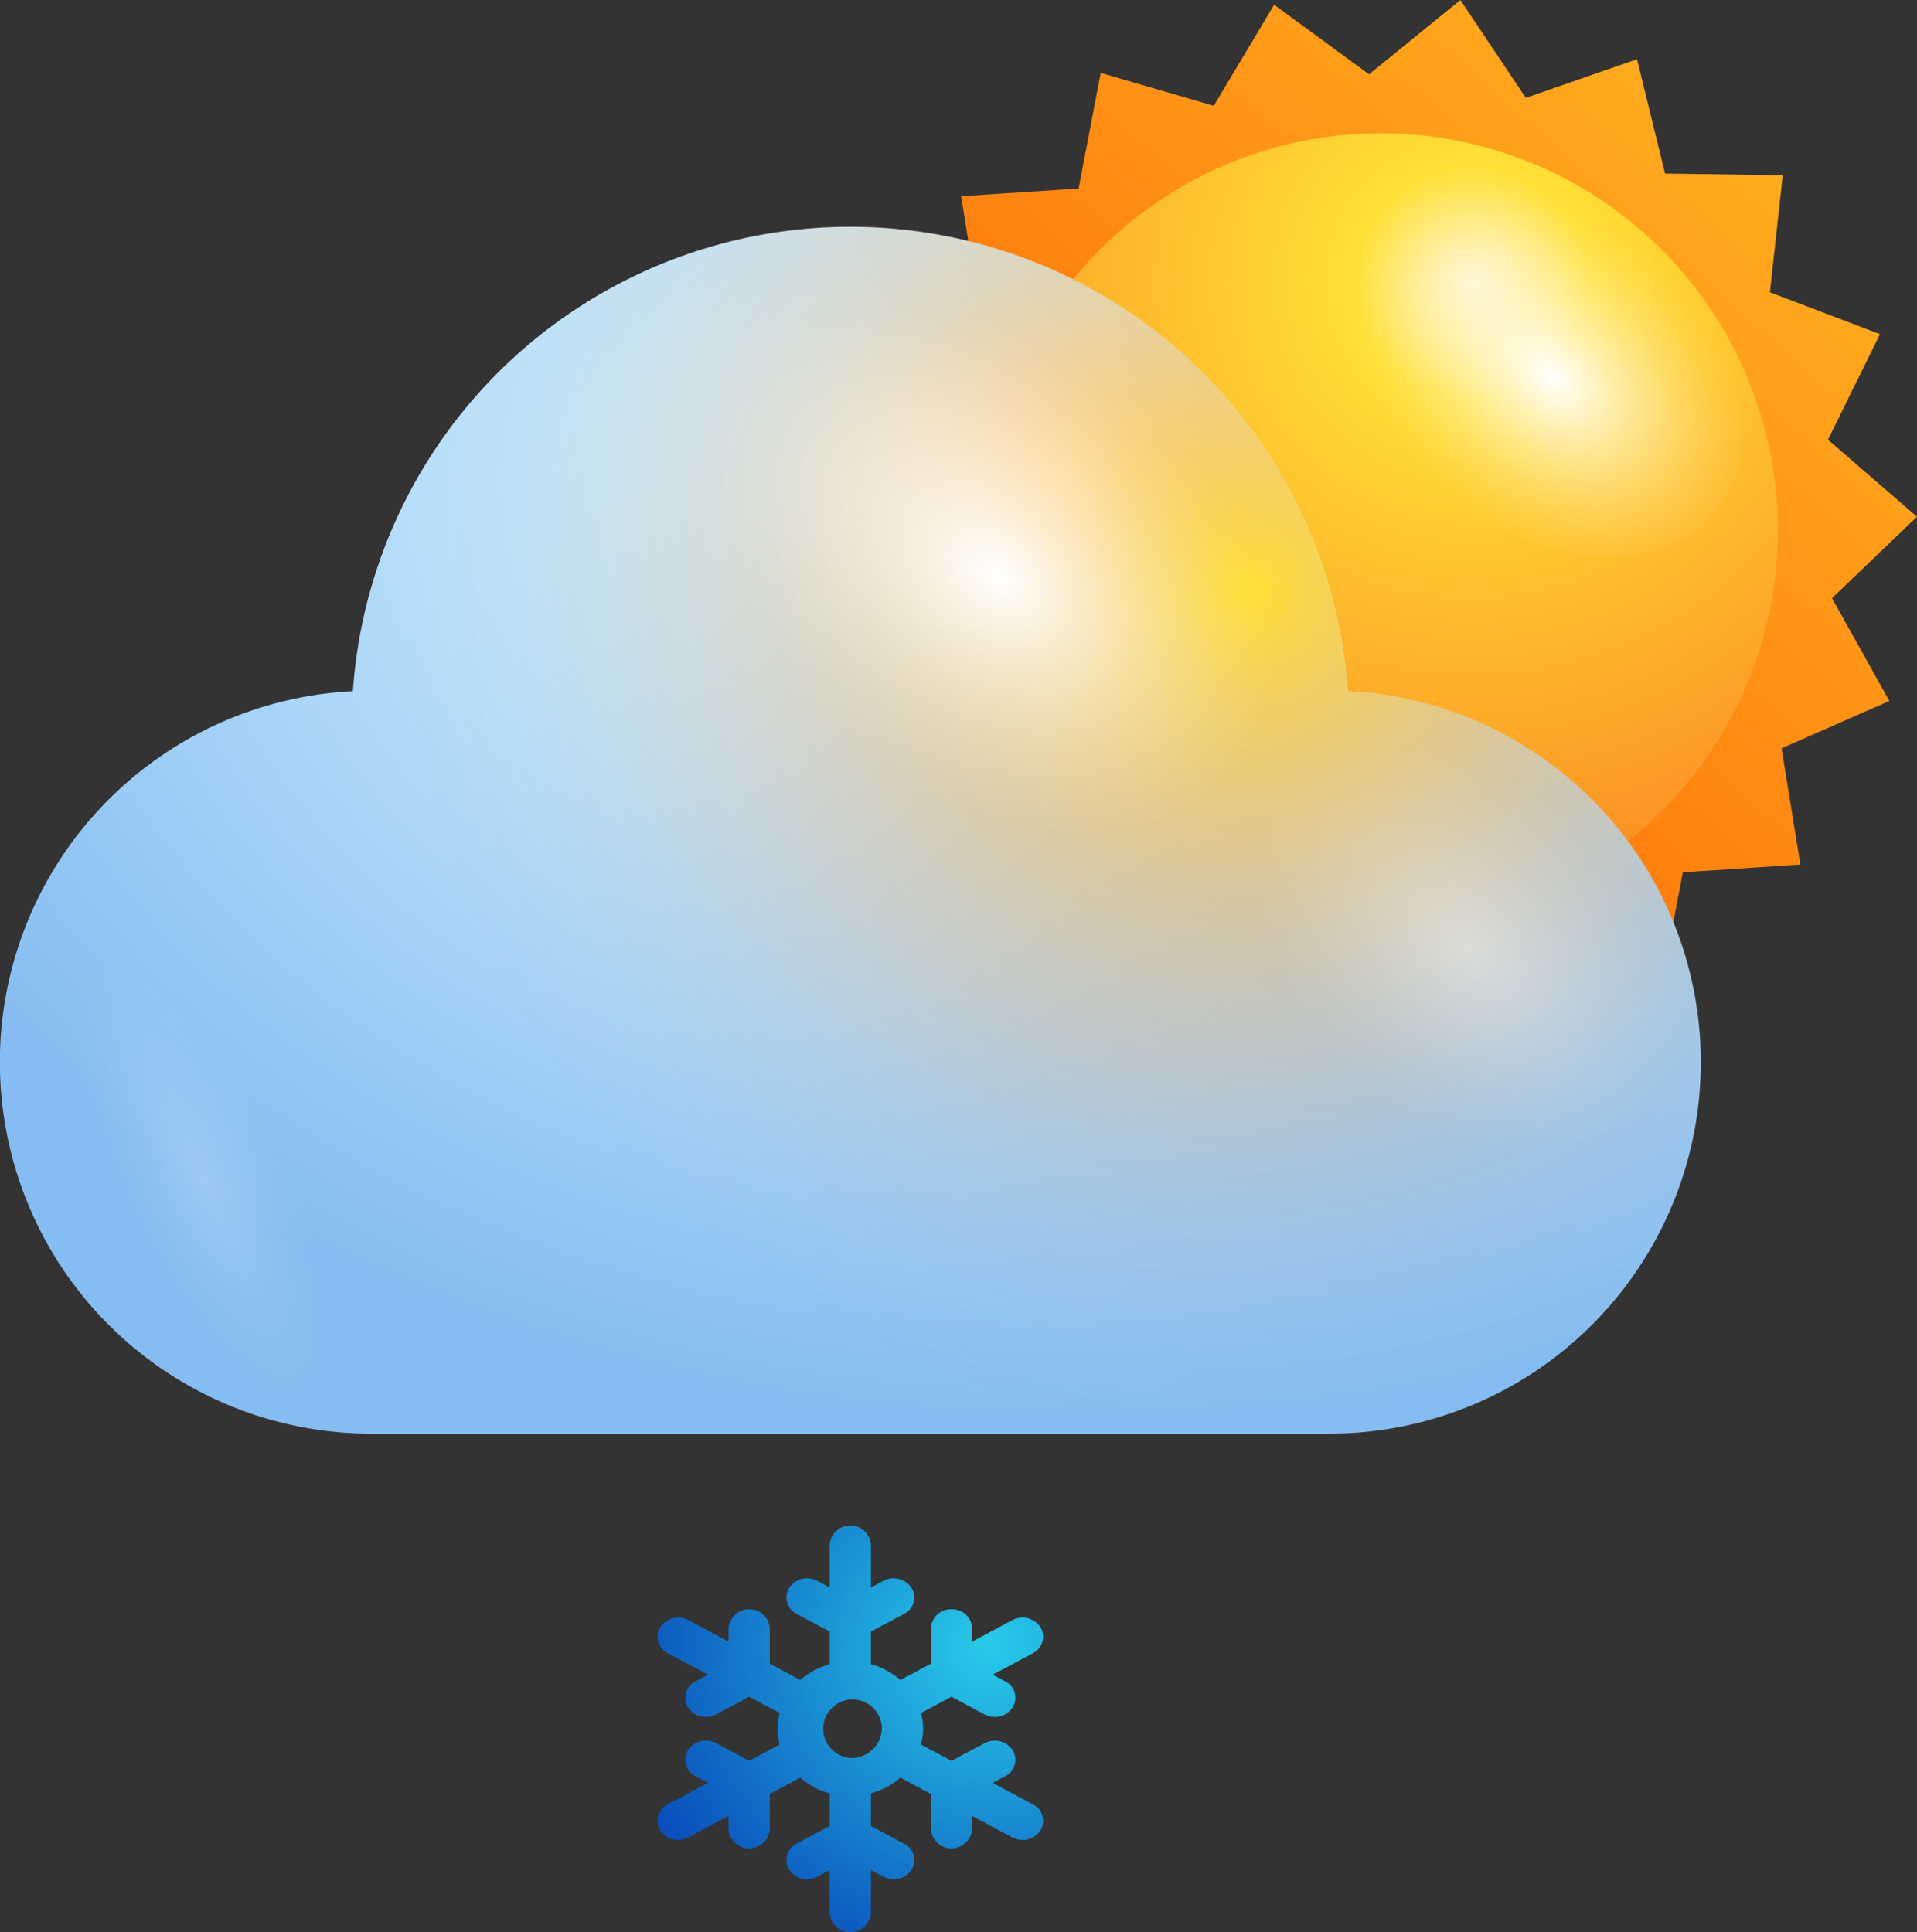 <svg xmlns="http://www.w3.org/2000/svg" xmlns:xlink="http://www.w3.org/1999/xlink" width="103.828" height="104.663" viewBox="0 0 103.828 104.663">
  <rect x="0" y="0" width="103.828" height="104.663" fill="#333333" stroke="none"/>
  <defs>
    <style>
      .cls-1 {
        isolation: isolate;
      }

      .cls-2 {
        fill: url(#linear-gradient);
      }

      .cls-3 {
        fill: url(#radial-gradient);
      }

      .cls-10, .cls-4, .cls-5, .cls-8, .cls-9 {
        mix-blend-mode: overlay;
      }

      .cls-4 {
        fill: url(#radial-gradient-2);
      }

      .cls-5, .cls-9 {
        opacity: 0.4;
      }

      .cls-5 {
        fill: url(#Degradado_sin_nombre_34);
      }

      .cls-6 {
        fill: url(#radial-gradient-3);
      }

      .cls-7 {
        fill: url(#radial-gradient-4);
      }

      .cls-8 {
        fill: url(#radial-gradient-5);
      }

      .cls-9 {
        fill: url(#radial-gradient-6);
      }

      .cls-10 {
        opacity: 0.2;
        fill: url(#Degradado_sin_nombre_34-2);
      }

      .cls-11 {
        fill: url(#radial-gradient-7);
      }
    </style>
    <linearGradient id="linear-gradient" x1="101.266" y1="-0.862" x2="50.216" y2="56.185" gradientUnits="userSpaceOnUse">
      <stop offset="0" stop-color="#ffba24"/>
      <stop offset="1" stop-color="#f50"/>
    </linearGradient>
    <radialGradient id="radial-gradient" cx="-410.114" cy="15.244" r="40.841" gradientTransform="matrix(-1, 0, 0, 1, -330.411, 0)" gradientUnits="userSpaceOnUse">
      <stop offset="0" stop-color="#fff4c3"/>
      <stop offset="0.156" stop-color="#ffe036"/>
      <stop offset="1" stop-color="#fa761c"/>
    </radialGradient>
    <radialGradient id="radial-gradient-2" cx="802.325" cy="-1717.362" r="6.131" gradientTransform="matrix(-0.839, 1.154, -1.619, -1.313, -2023.207, -3160.325)" gradientUnits="userSpaceOnUse">
      <stop offset="0" stop-color="#fff"/>
      <stop offset="0.103" stop-color="#fff" stop-opacity="0.848"/>
      <stop offset="0.29" stop-color="#fff" stop-opacity="0.594"/>
      <stop offset="0.469" stop-color="#fff" stop-opacity="0.382"/>
      <stop offset="0.635" stop-color="#fff" stop-opacity="0.217"/>
      <stop offset="0.783" stop-color="#fff" stop-opacity="0.098"/>
      <stop offset="0.91" stop-color="#fff" stop-opacity="0.026"/>
      <stop offset="1" stop-color="#fff" stop-opacity="0"/>
    </radialGradient>
    <radialGradient id="Degradado_sin_nombre_34" data-name="Degradado sin nombre 34" cx="-3178.698" cy="3441.204" r="5.916" gradientTransform="matrix(-1.172, -1.101, 0.222, -0.728, -4425.728, -952.564)" xlink:href="#radial-gradient-2"/>
    <radialGradient id="radial-gradient-3" cx="57.671" cy="26.072" r="70.258" gradientTransform="translate(115.341 45.118) rotate(180) scale(1 0.73)" gradientUnits="userSpaceOnUse">
      <stop offset="0" stop-color="#fff"/>
      <stop offset="0.198" stop-color="#d5f3ff"/>
      <stop offset="1" stop-color="#85bcf1"/>
    </radialGradient>
    <radialGradient id="radial-gradient-4" cx="67.626" cy="31.964" r="59.727" gradientUnits="userSpaceOnUse">
      <stop offset="0" stop-color="#ffe036"/>
      <stop offset="0.081" stop-color="#fecb31" stop-opacity="0.806"/>
      <stop offset="0.182" stop-color="#fdb52b" stop-opacity="0.595"/>
      <stop offset="0.283" stop-color="#fca227" stop-opacity="0.413"/>
      <stop offset="0.384" stop-color="#fb9223" stop-opacity="0.264"/>
      <stop offset="0.484" stop-color="#fb8620" stop-opacity="0.148"/>
      <stop offset="0.582" stop-color="#fa7d1e" stop-opacity="0.066"/>
      <stop offset="0.677" stop-color="#fa781c" stop-opacity="0.017"/>
      <stop offset="0.769" stop-color="#fa761c" stop-opacity="0"/>
    </radialGradient>
    <radialGradient id="radial-gradient-5" cx="821.449" cy="-1708.722" r="8.476" xlink:href="#radial-gradient-2"/>
    <radialGradient id="radial-gradient-6" cx="821.194" cy="-1724.38" r="6.661" xlink:href="#radial-gradient-2"/>
    <radialGradient id="Degradado_sin_nombre_34-2" data-name="Degradado sin nombre 34" cx="10.936" cy="63.822" r="4.871" gradientTransform="matrix(0.901, -0.434, 1.263, 2.623, -79.509, -98.834)" xlink:href="#radial-gradient-2"/>
    <radialGradient id="radial-gradient-7" cx="1958.157" cy="-222.719" r="62.655" gradientTransform="translate(-580.794 156.023) scale(0.324 0.3)" gradientUnits="userSpaceOnUse">
      <stop offset="0" stop-color="#28cbe9"/>
      <stop offset="1" stop-color="#0a4fbb"/>
    </radialGradient>
  </defs>
  <g class="cls-1">
    <g id="Слой_2" data-name="Слой 2">
      <g id="OBJECTS">
        <g>
          <g>
            <polygon class="cls-2" points="97.51 46.834 91.146 47.254 89.947 53.518 83.824 51.732 80.557 57.209 75.413 53.439 70.469 57.467 66.925 52.166 60.902 54.258 59.385 48.064 53.009 47.971 53.701 41.631 47.742 39.363 50.561 33.645 45.737 29.475 50.343 25.063 47.235 19.496 53.071 16.926 52.056 10.631 58.417 10.213 59.617 3.949 65.74 5.732 69.008 0.258 74.151 4.025 79.096 0 82.641 5.301 88.663 3.207 90.18 9.402 96.556 9.494 95.862 15.834 101.823 18.101 99.004 23.82 103.828 27.992 99.223 32.402 102.331 37.971 96.493 40.539 97.51 46.834"/>
            <circle class="cls-3" cx="74.782" cy="28.732" r="21.514"/>
            <g>
              <path class="cls-4" d="M78.06,26.52c-5.479-4.445-7.619-11.213-4.779-15.119,2.843-3.906,9.587-3.467,15.069.975,5.479,4.445,7.615,11.215,4.776,15.119C90.284,31.4,83.538,30.963,78.06,26.52Z"/>
              <path class="cls-5" d="M55.768,33.488c.727-2.379,4.414-1.395,8.244,2.203,3.828,3.596,6.343,8.435,5.62,10.82-.724,2.377-4.415,1.393-8.245-2.203C57.56,40.711,55.044,35.865,55.768,33.488Z"/>
            </g>
          </g>
          <g>
            <path class="cls-6" d="M72.997,37.441a27.005,27.005,0,0,0-53.883,0A20.124,20.124,0,0,0,20.124,77.664H71.987a20.124,20.124,0,0,0,1.01-40.223Z"/>
            <path class="cls-7" d="M72.997,37.441a27.005,27.005,0,0,0-53.883,0A20.124,20.124,0,0,0,20.124,77.664H71.987a20.124,20.124,0,0,0,1.01-40.223Z"/>
            <path class="cls-8" d="M46.058,39.945c-7.575-6.146-10.535-15.504-6.607-20.902,3.93-5.402,13.257-4.795,20.835,1.346,7.574,6.146,10.528,15.508,6.604,20.904C62.958,46.695,53.632,46.088,46.058,39.945Z"/>
            <path class="cls-9" d="M73.139,58.111c-5.953-4.832-8.278-12.185-5.192-16.43,3.088-4.244,10.418-3.766,16.374,1.061,5.952,4.828,8.274,12.185,5.19,16.426C86.42,63.414,79.091,62.938,73.139,58.111Z"/>
            <path class="cls-10" d="M14.389,58.785c-4.394-6.854-9.496-10.152-11.407-7.373-1.903,2.777.109,10.59,4.5,17.445,4.396,6.854,9.502,10.154,11.408,7.373C20.794,73.445,18.782,65.641,14.389,58.785Z"/>
          </g>
        </g>
        <path class="cls-11" d="M55.942,97.745l-2.175-1.163.673-.359a.994.994,0,0,0,.409-1.412,1.167,1.167,0,0,0-1.524-.379l-1.79.956-1.652-.883a3.277,3.277,0,0,0,0-1.707l1.652-.884,1.789.957a1.176,1.176,0,0,0,.556.139,1.135,1.135,0,0,0,.968-.518.994.994,0,0,0-.408-1.412l-.673-.36,2.175-1.163a.994.994,0,0,0,.409-1.412,1.164,1.164,0,0,0-1.524-.378l-2.175,1.163.001-.72a1.078,1.078,0,0,0-1.116-1.034h0a1.077,1.077,0,0,0-1.116,1.033L50.419,90.123,48.766,91.007a4.018,4.018,0,0,0-1.594-.855V88.386L48.961,87.429a.992.992,0,0,0,.408-1.412,1.165,1.165,0,0,0-1.524-.379l-.673.36V83.673a1.119,1.119,0,0,0-2.232,0v2.326l-.673-.36a1.165,1.165,0,0,0-1.524.379A.993.993,0,0,0,43.15,87.429l1.79.957v1.765a4.015,4.015,0,0,0-1.595.856L41.692,90.123V88.21a1.119,1.119,0,0,0-2.232,0v.72l-2.174-1.163a1.164,1.164,0,0,0-1.524.378.993.993,0,0,0,.408,1.412l2.174,1.163-.674.359a.994.994,0,0,0-.408,1.413,1.136,1.136,0,0,0,.968.517,1.176,1.176,0,0,0,.557-.139l1.79-.957,1.652.884a3.268,3.268,0,0,0,0,1.707l-1.652.883-1.789-.957a1.165,1.165,0,0,0-1.524.378.992.992,0,0,0,.408,1.412l.673.36-2.175,1.163a.993.993,0,0,0-.408,1.412,1.133,1.133,0,0,0,.967.517,1.177,1.177,0,0,0,.557-.139L39.459,98.373v.72a1.119,1.119,0,0,0,2.232,0l.001-1.913,1.653-.885a4.016,4.016,0,0,0,1.594.856v1.766l-1.789.957a.993.993,0,0,0-.408,1.412,1.164,1.164,0,0,0,1.524.378l.673-.36v2.326a1.119,1.119,0,0,0,2.232,0v-2.326l.672.36a1.177,1.177,0,0,0,.557.139,1.133,1.133,0,0,0,.967-.517.993.993,0,0,0-.407-1.412l-1.79-.957V97.15a4.005,4.005,0,0,0,1.595-.855l1.653.884v1.914a1.119,1.119,0,0,0,2.232,0V98.372L54.826,99.535a1.176,1.176,0,0,0,.556.139,1.136,1.136,0,0,0,.968-.517A.994.994,0,0,0,55.942,97.745Zm-9.886-2.511a1.588,1.588,0,1,1,1.709-1.583A1.651,1.651,0,0,1,46.056,95.234Z"/>
      </g>
    </g>
  </g>
</svg>
